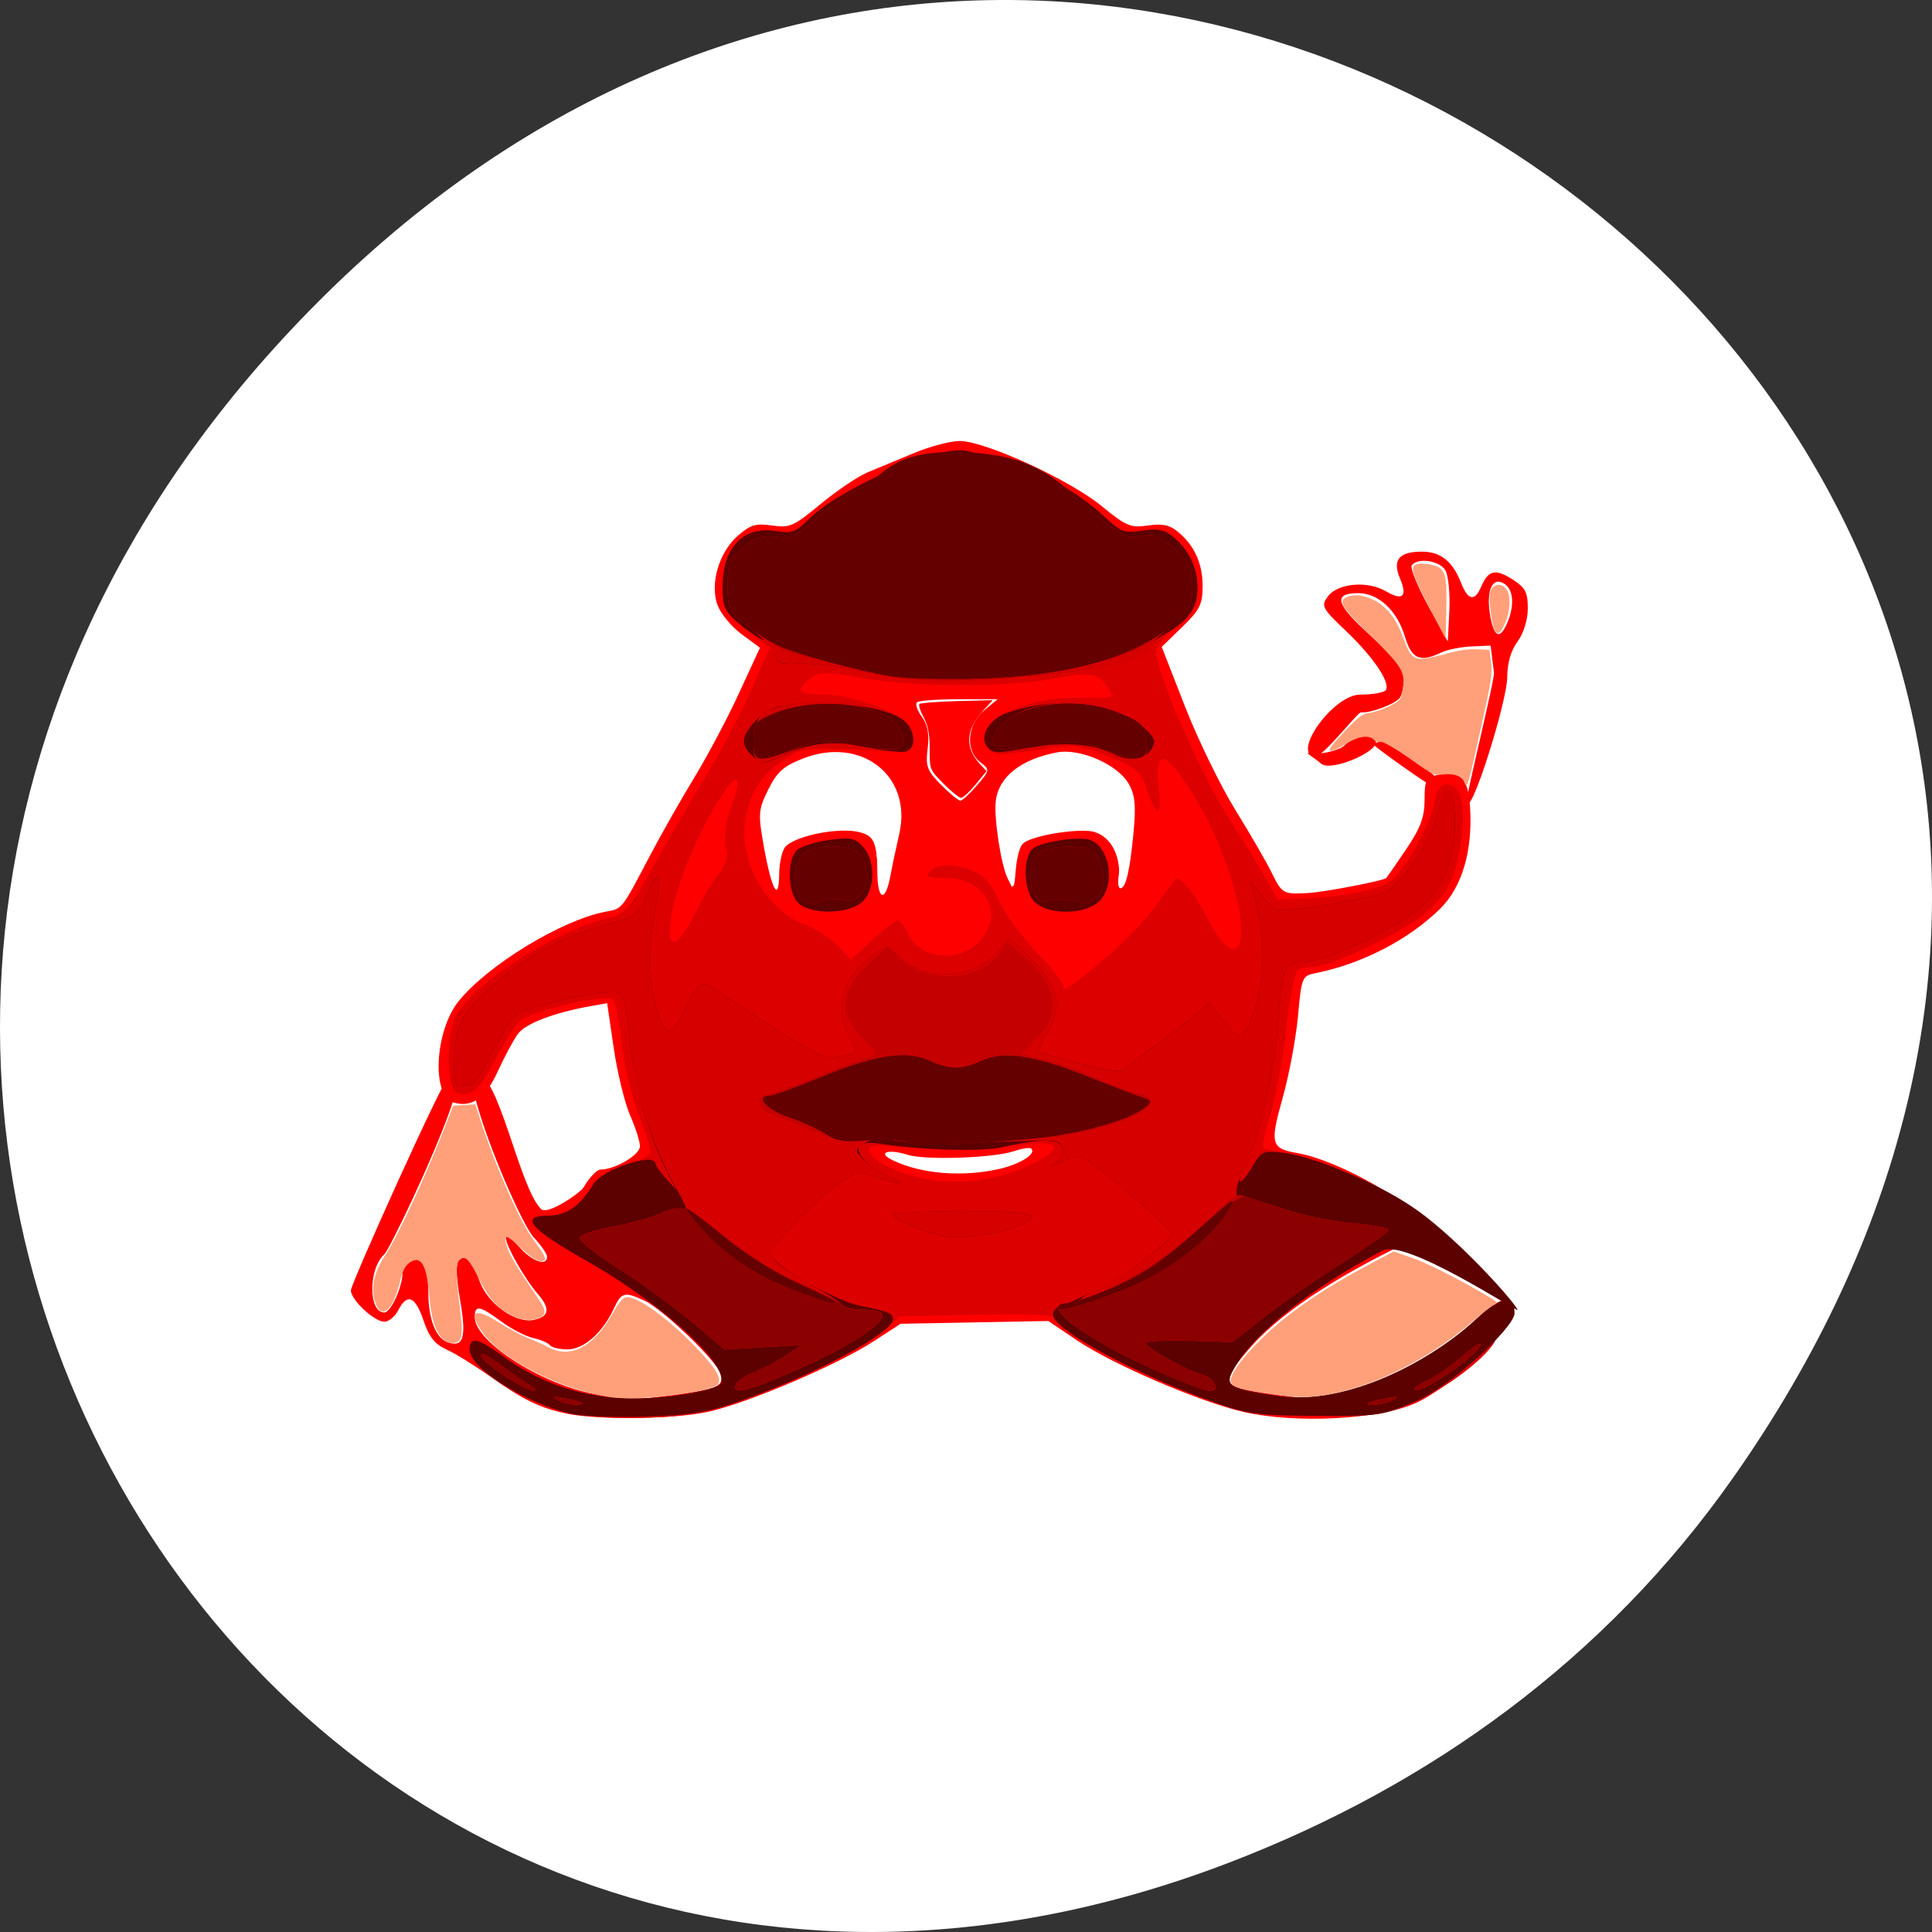 <svg xmlns="http://www.w3.org/2000/svg" viewBox="0 0 256 256"><rect x="0" y="0" width="256" height="256" fill="#333333" stroke="none"/><g transform="translate(0 -796.362)"><path d="M 229.627,992.196 C 321.677,861.263 151.679,728.599 43.24,835.281 -58.93,935.795 35.791,1091.959 162.928,1043.144 c 26.526,-10.185 49.802,-26.914 66.698,-50.948 z" style="fill:#fff;color:#000"/><g transform="matrix(0.684 0 0 0.611 39.366 360.763)"><path d="m 52.138,1019.472 c -5.104,-1.202 -8.384,-2.994 -14.802,-8.085 -2.979,-2.363 -6.766,-4.978 -8.416,-5.81 -2.232,-1.126 -3.365,-2.729 -4.426,-6.263 -1.586,-5.28 -3.177,-6.013 -4.892,-2.25 -0.626,1.375 -1.845,2.5 -2.708,2.5 -1.942,0 -6.474,-4.755 -6.474,-6.793 0,-1.454 18.075,-46.38 18.975,-46.38 0.366,0 2.273,0.669 0.45,6.597 -3.413,11.102 -12.033,31.04 -12.938,31.946 -3.113,3.113 -3.124,12.629 -0.015,12.629 1.251,0 3.506,-5.474 3.522,-8.55 0.003,-0.578 0.535,-1.579 1.182,-2.226 2.147,-2.147 3.824,0.637 3.824,6.352 0,5.864 1.441,9.996 3.803,10.902 3.02,1.159 3.611,-1.126 2.364,-9.144 -0.81,-5.213 -0.869,-8.031 -0.182,-8.718 1.351,-1.351 2.481,-0.03 3.976,4.646 1.559,4.877 7.033,9.209 10.529,8.331 2.987,-0.75 3.181,-2.463 0.648,-5.707 -2.421,-3.099 -6.141,-10.444 -6.126,-12.095 0.006,-0.709 1.164,0.173 2.572,1.96 2.509,3.184 5.416,4.335 5.416,2.144 0,-0.608 -1.144,-2.465 -2.541,-4.126 -2.956,-3.513 -14.668,-35.171 -11.276,-35.563 4.397,-0.508 8.365,24.552 12.648,29.348 1.309,1.465 7.717,-3.667 8.177,-4.569 1.118,-2.191 2.629,-3.984 3.359,-3.984 2.796,0 7.633,-3.191 7.633,-5.036 0,-1.039 -0.856,-4.062 -1.902,-6.716 -1.046,-2.655 -2.476,-9.214 -3.178,-14.577 l -1.276,-9.751 -3.072,0.611 c -7.204,1.432 -12.732,3.785 -14.216,6.049 -0.863,1.316 -2.614,4.965 -3.891,8.109 -2.387,5.873 -4.976,7.919 -8.575,6.777 -4.284,-1.36 -3.671,-15.47 0.953,-21.932 5.638,-7.879 20.016,-17.68 28.562,-19.468 3.233,-0.676 2.963,-0.293 8.494,-12.065 2.196,-4.675 6.077,-12.325 8.623,-17 2.546,-4.675 6.452,-12.926 8.678,-18.336 l 4.048,-9.836 -3.55,-2.926 c -1.953,-1.61 -4.052,-4.447 -4.666,-6.306 -1.535,-4.651 0.303,-11.585 4.012,-15.139 2.411,-2.31 3.432,-2.642 6.562,-2.134 3.429,0.557 4.134,0.206 9.415,-4.683 3.139,-2.906 7.231,-5.99 9.093,-6.853 1.862,-0.863 5.904,-2.743 8.982,-4.178 3.078,-1.435 7.06,-2.61 8.848,-2.61 4.869,0 21.197,8.363 27.403,14.035 4.887,4.467 5.666,4.837 9.023,4.293 2.785,-0.452 4.178,-0.141 5.754,1.286 3.254,2.945 4.875,6.888 4.875,11.86 0,3.937 -0.55,5.169 -3.962,8.87 l -3.962,4.298 4.5,12.911 c 2.475,7.101 6.864,17.194 9.754,22.43 2.89,5.235 6.091,11.431 7.114,13.769 1.942,4.437 2.18,4.582 7.056,4.27 3.083,-0.197 14.444,-2.63 15.033,-3.219 0.181,-0.181 1.935,-2.996 3.898,-6.256 2.77,-4.6 3.569,-6.999 3.569,-10.716 0,-4.35 0.244,-4.851 2.655,-5.456 4.337,-1.089 5.807,0.636 6.165,7.232 0.504,9.276 -1.564,17.103 -5.748,21.76 -6.041,6.723 -15.259,12.065 -24.232,14.043 -2.561,0.564 -2.686,0.912 -3.37,9.34 -0.391,4.814 -1.73,12.804 -2.977,17.754 -2.49,9.888 -2.243,10.943 2.793,11.904 4.865,0.929 12.549,4.836 19.008,9.664 6.549,4.896 7.067,7.203 2.207,9.826 -14.666,7.918 -25.155,15.87 -30.75,23.316 -5.768,7.676 -5.605,7.91 6.825,9.808 5.637,0.861 8.511,0.781 14.139,-0.393 9.26,-1.931 17.058,-9.841 23.204,-16.117 2.239,-2.287 3.897,-3.659 5.055,-4.132 1.506,-0.616 2.168,0.288 2.168,2.674 0,3.009 -11.581,16.004 -19.02,19.663 -7.138,3.511 -23.174,4.411 -33.133,1.86 -8.52,-2.182 -25.349,-10.274 -32.331,-15.545 l -5.553,-4.192 -14.302,0.302 -14.302,0.302 -5.364,3.895 c -6.832,4.961 -23.858,13.106 -31.596,15.116 -6.462,1.678 -21.581,1.926 -27.822,0.456 z m 20.594,-4.008 c 8.91,-1.325 10.123,-1.956 9.221,-4.8 -0.921,-2.901 -11.172,-13.863 -14.643,-15.658 -3.904,-2.019 -4.474,-1.857 -5.944,1.69 -2.189,5.284 -5.815,8.867 -8.975,8.867 -1.569,0 -3.099,-0.4 -3.402,-0.889 -0.302,-0.489 -1.751,-1.191 -3.219,-1.559 -1.468,-0.369 -4.275,-1.993 -6.237,-3.611 -4.205,-3.466 -5.112,-3.634 -5.112,-0.944 0,5.547 13.777,15.15 24.233,16.892 2.897,0.482 5.586,0.93 5.976,0.994 0.39,0.064 4.036,-0.378 8.102,-0.983 z m 63.216,-49.012 c 4.16,-1.048 7.369,-3.326 6.254,-4.441 -0.277,-0.277 -1.766,-0.024 -3.308,0.562 -3.913,1.488 -17.13,2.005 -20.572,0.805 -3.936,-1.372 -6.052,-0.503 -2.898,1.19 5.496,2.952 13.399,3.677 20.524,1.883 z m -20.994,-63.674 c 0.336,-2.043 1.096,-6.06 1.689,-8.927 2.619,-12.656 -7.373,-21.412 -18.712,-16.396 -3.752,1.66 -4.966,2.884 -6.662,6.718 -1.919,4.337 -1.983,5.259 -0.858,12.289 1.519,9.494 2.937,12.37 2.98,6.041 0.017,-2.507 0.593,-5.257 1.28,-6.11 1.717,-2.13 10.061,-4.221 13.449,-3.371 3.732,0.937 4.267,2.042 4.285,8.848 0.017,6.406 1.555,6.953 2.548,0.906 z m 25.523,-6.783 c 1.729,-2.083 11.678,-3.875 14.465,-2.605 2.932,1.336 4.798,5.496 4.226,9.422 -0.22,1.512 -0.081,2.75 0.31,2.75 1.066,0 1.842,-3.659 2.556,-12.053 0.503,-5.919 0.296,-8.223 -0.958,-10.648 -2.159,-4.175 -9.441,-7.72 -13.891,-6.761 -7.029,1.514 -11.275,5.293 -11.832,10.532 -0.399,3.752 1.049,14.142 2.359,16.931 1.118,2.38 1.191,2.285 1.51,-1.98 0.185,-2.464 0.749,-4.978 1.254,-5.587 z m -8.747,-12.772 c 2.501,-3.279 2.512,-3.369 0.619,-4.99 -2.931,-2.51 -2.569,-8.173 0.718,-11.218 l 2.646,-2.452 -7.479,0 c -4.114,0 -7.781,0.302 -8.15,0.67 -0.369,0.369 0.058,1.781 0.948,3.139 1.124,1.715 1.466,3.812 1.122,6.867 -0.434,3.852 -0.115,4.828 2.57,7.861 1.686,1.904 3.379,3.462 3.763,3.462 0.384,0 1.843,-1.503 3.244,-3.339 z m 66.643,-4.689 c -1.325,-1.325 -3.767,-2.775 -1.975,-2.206 1.135,0.36 5.381,-0.505 6.51,-1.752 1.902,-2.102 4.989,-2.671 5.96,-1.1 1.333,2.156 -8.578,6.974 -10.495,5.057 z m 10.407,-3.888 c -0.34,-0.55 0.974,-1 1.524,-1 0.55,0 9.559,6.837 9.899,7.387 0.34,0.55 0.168,2.277 -0.382,2.277 -0.55,0 -10.701,-8.115 -11.041,-8.665 z m -11.647,2.373 c -4.49,-0.675 3.564,-13.457 8.851,-13.457 2.375,0 4.588,-0.437 4.918,-0.971 0.971,-1.572 -2.377,-7.141 -7.706,-12.82 -4.671,-4.977 -4.879,-5.422 -3.507,-7.5 1.893,-2.867 7.671,-3.45 11.21,-1.131 3.294,2.158 4.249,1.188 2.747,-2.79 -1.503,-3.983 -0.181,-5.788 4.241,-5.788 3.64,0 5.968,2.083 7.618,6.815 1.324,3.798 2.631,4.061 3.878,0.782 1.365,-3.59 2.732,-3.95 6.044,-1.592 2.51,1.787 2.992,2.806 2.987,6.313 -0.004,2.49 -0.81,5.396 -1.993,7.182 -1.279,1.931 -1.989,4.693 -1.993,7.75 -0.007,5.161 -7.064,30.476 -7.91,27.288 -0.246,-0.926 5.523,-26.774 5.345,-28.348 l -0.657,-5.81 -3.715,0.18 c -2.043,0.099 -4.665,0.689 -5.827,1.31 -4.137,2.214 -5.748,1.431 -7.047,-3.427 -1.522,-5.69 -5.116,-9.443 -9.044,-9.443 -5.011,0 -4.381,2.404 2.421,9.24 4.964,4.988 6.423,7.119 6.411,9.359 -0.008,1.596 -0.355,3.435 -0.77,4.089 -0.853,1.342 -5.73,3.39 -7.529,3.163 -0.652,-0.082 -7.426,9.839 -8.973,9.607 z m 25.298,-40.438 c -1.128,-2.107 -5.417,-2.787 -6.502,-1.031 -0.336,0.543 1.1,4.481 3.191,8.75 l 3.801,7.762 0.295,-6.731 c 0.162,-3.702 -0.191,-7.64 -0.785,-8.75 z m 12.015,11.416 c 1.372,-3.607 1.212,-6.993 -0.392,-8.325 -2.329,-1.933 -3.721,0.967 -2.998,6.243 0.711,5.187 1.925,5.933 3.39,2.081 z" style="fill:#f00"/><path d="m 53.166,1019.478 c -8.672,-2.044 -19.746,-9.816 -19.746,-13.858 0,-2.891 1.528,-2.571 6.332,1.323 9.767,7.919 20.551,10.661 33.811,8.598 4.987,-0.776 8.226,-1.774 8.557,-2.638 1.559,-4.064 -11.481,-17.325 -26.199,-26.642 -10.852,-6.87 -12.965,-9.698 -7.249,-9.698 3.482,0 5.657,-1.721 9.002,-7.122 1.04,-1.679 3.263,-3.106 6.185,-3.968 2.711,-0.8 4.561,-1.938 4.561,-2.803 0,-0.801 -1.091,-4.64 -2.425,-8.532 -1.334,-3.891 -2.741,-10.78 -3.128,-15.309 -0.387,-4.528 -1.213,-8.657 -1.837,-9.175 -1.378,-1.143 -15.337,2.44 -17.729,4.552 -0.89,0.786 -3.044,4.52 -4.785,8.299 -3.178,6.895 -4.809,8.488 -7.596,7.419 -1.791,-0.687 -2.118,-11.606 -0.476,-15.924 2.613,-6.874 18.501,-18.71 29.246,-21.788 4.086,-1.171 4.417,-1.585 9.73,-12.193 3.025,-6.04 7.615,-14.858 10.199,-19.596 2.584,-4.738 6.332,-12.745 8.328,-17.793 l 3.629,-9.178 -4.578,-4.03 c -4.282,-3.769 -4.578,-4.351 -4.578,-8.995 0,-8.799 3.995,-13.52 10.422,-12.314 2.942,0.552 3.766,0.22 6.179,-2.488 5.566,-6.247 22.799,-15.064 29.443,-15.064 2.917,0 15.878,5.278 20.947,8.53 1.93,1.239 5.081,3.897 7.002,5.908 3.174,3.324 3.839,3.597 7.312,3.011 2.945,-0.498 4.288,-0.223 5.861,1.201 3.149,2.85 4.835,6.844 4.835,11.455 0,3.622 -0.553,4.714 -4,7.896 -2.2,2.031 -4,4.612 -4,5.735 0,4.407 8.364,25.96 13.814,35.597 3.162,5.592 6.649,11.968 7.748,14.168 l 1.998,4 5.97,-0.267 c 3.284,-0.147 8.315,-0.942 11.18,-1.766 4.875,-1.403 5.441,-1.911 8.787,-7.896 1.967,-3.518 3.91,-8.348 4.317,-10.734 0.574,-3.364 1.174,-4.337 2.672,-4.337 2.693,0 3.669,5.383 2.426,13.376 -1.175,7.556 -2.591,10.518 -7.095,14.845 -3.932,3.777 -17.949,11.273 -21.122,11.295 -1.208,0.008 -2.67,0.346 -3.248,0.75 -0.579,0.404 -1.585,6.135 -2.236,12.735 -0.651,6.6 -2.057,15.032 -3.124,18.737 -1.067,3.705 -1.636,6.909 -1.264,7.119 0.372,0.21 2.476,0.702 4.676,1.094 2.2,0.392 6.784,2.035 10.186,3.652 6.333,3.009 16.314,10.244 16.314,11.826 0,0.485 -3.653,3.023 -8.118,5.641 -13.779,8.078 -24.43,17.461 -28.591,25.19 -2.235,4.15 -1.556,4.678 8.102,6.307 13.579,2.29 26.954,-1.912 35.825,-11.256 4.639,-4.886 6.782,-5.475 6.782,-1.863 0,3.045 -8.893,11.105 -15.933,14.441 -6.301,2.986 -7.075,3.109 -19.067,3.035 -11.09,-0.069 -13.265,-0.379 -19.281,-2.753 -14.079,-5.556 -31.719,-15.932 -31.719,-18.659 0,-0.544 -6.113,-0.764 -14.824,-0.534 l -14.824,0.392 -3.322,3.103 c -6.79,6.343 -26.805,16.089 -37.019,18.026 -6.292,1.193 -18.025,1.151 -23.264,-0.084 z m 87.871,-53.428 c 7.316,-3.579 7.382,-6.04 0.133,-4.957 -5.151,0.769 -21.431,0.949 -27.152,0.3 -4.126,-0.468 -4.281,1.585 -0.305,4.043 7.691,4.753 18.375,4.993 27.324,0.615 z m 14.895,-44.72 c 3.68,-3.429 8.306,-8.716 10.278,-11.75 1.972,-3.034 3.716,-5.693 3.874,-5.909 0.803,-1.094 3.796,2.951 6.347,8.576 5.205,11.48 8.561,6.9 5.02,-6.852 -2.405,-9.341 -5.654,-17.004 -10.237,-24.15 -3.742,-5.834 -5.083,-4.783 -4.233,3.319 0.635,6.053 -0.734,5.483 -2.549,-1.06 -0.838,-3.021 -1.884,-3.989 -6.914,-6.393 -4.769,-2.279 -6.726,-2.707 -10.013,-2.19 -2.247,0.354 -5.954,0.937 -8.237,1.295 -3.306,0.519 -4.413,0.295 -5.433,-1.1 -3.661,-5.007 6.444,-11.18 17.778,-10.86 6.247,0.176 6.737,0.044 5.866,-1.582 -2.05,-3.831 -3.362,-4.153 -10.641,-2.611 -9.105,1.929 -26.668,1.893 -37.177,-0.076 -7.876,-1.476 -8.537,-1.466 -10.328,0.155 -2.948,2.668 -2.326,3.421 2.836,3.432 4.994,0.01 13.708,3.412 16.077,6.276 0.73,0.882 1.18,2.641 1,3.909 -0.292,2.058 -0.808,2.28 -4.827,2.074 -16.973,-0.871 -16.446,-0.924 -20.326,2.033 -4.534,3.455 -6.605,7.32 -7.366,13.745 -1.028,8.683 4.651,19.138 11.937,21.973 1.79,0.696 4.465,2.664 5.945,4.373 l 2.69,3.107 4.097,-4.25 c 2.253,-2.337 4.476,-4.25 4.939,-4.25 0.463,0 1.385,1.311 2.049,2.914 2.329,5.624 10.098,6.364 14.051,1.339 4.688,-5.96 0.782,-13.525 -6.985,-13.525 -3.306,0 -3.842,-0.25 -2.918,-1.364 1.471,-1.772 5.264,-1.737 8.779,0.081 1.829,0.946 3.414,3.07 4.591,6.153 0.989,2.59 4.21,7.551 7.157,11.025 2.947,3.474 5.359,6.781 5.359,7.347 0,1.673 0.505,1.324 7.512,-5.204 z M 97.075,908.735 c -2.062,-2.278 -2.19,-9.493 -0.205,-11.479 0.798,-0.798 3.595,-1.772 6.215,-2.165 4.185,-0.628 4.982,-0.446 6.55,1.49 2.46,3.038 2.346,9.422 -0.215,11.983 -2.662,2.662 -9.999,2.763 -12.345,0.171 z m 45.79,-0.232 c -2.058,-2.274 -2.337,-9.16 -0.462,-11.418 1.247,-1.503 8.931,-2.875 11.208,-2.001 3.877,1.488 4.989,9.837 1.77,13.292 -2.78,2.984 -9.865,3.057 -12.516,0.128 z m -65.446,1.843 c 1.22,-2.835 3.131,-6.391 4.248,-7.901 1.52,-2.055 1.866,-3.567 1.377,-6.011 -0.4,-2.001 -0.037,-5.119 0.937,-8.054 2.631,-7.921 1.221,-8.518 -2.723,-1.153 -5.534,10.333 -9.475,22.915 -8.994,28.71 0.244,2.937 2.572,0.413 5.154,-5.591 z" style="fill:#d00"/><path d="m 53.166,1019.544 c -8.874,-2.248 -19.746,-9.914 -19.746,-13.924 0,-2.891 1.528,-2.571 6.332,1.323 9.767,7.919 20.551,10.661 33.811,8.598 4.987,-0.776 8.226,-1.774 8.557,-2.638 1.559,-4.064 -11.481,-17.325 -26.199,-26.642 -10.852,-6.87 -12.965,-9.698 -7.249,-9.698 3.491,0 6.312,-2.2 8.659,-6.752 1.686,-3.269 12.034,-7.113 12.111,-4.498 0.012,0.412 0.939,1.875 2.06,3.25 l 2.038,2.5 -1.446,-3 c -3.58,-7.424 -6.982,-20.484 -7.624,-29.264 -0.372,-5.095 -1.179,-9.766 -1.793,-10.379 -1.487,-1.487 -18.511,2.661 -20.658,5.033 -0.847,0.935 -2.907,4.718 -4.579,8.405 -2.271,5.008 -3.543,6.704 -5.03,6.704 -1.708,0 -1.989,-0.673 -1.984,-4.75 0.01,-8.243 1.553,-11.626 8.049,-17.64 7.33,-6.786 12.387,-9.801 21.141,-12.604 6.164,-1.974 6.789,-2.436 7.871,-5.825 1.91,-5.98 3.276,-6.37 2.385,-0.681 -1.774,11.333 -1.955,14.254 -1.214,19.5 0.861,6.095 2.263,10 3.589,10 0.478,0 1.698,-1.913 2.711,-4.25 2.912,-6.721 3.307,-7.012 6.322,-4.666 1.452,1.13 6.687,4.982 11.634,8.561 7.599,5.498 9.449,6.416 11.927,5.921 3.932,-0.786 3.978,-0.892 2.041,-4.638 -2.567,-4.964 -1.504,-11.257 2.621,-15.513 3.831,-3.952 4.931,-4.161 7.425,-1.406 4.72,5.215 14.277,4.637 18.796,-1.138 l 2.336,-2.985 4.118,4.467 c 5.329,5.782 6.239,10.121 3.304,15.752 -1.185,2.274 -2.022,4.247 -1.859,4.385 0.163,0.138 3.822,1.285 8.132,2.551 5.097,1.497 8.068,1.943 8.5,1.278 0.366,-0.563 3.365,-3.164 6.665,-5.781 3.3,-2.617 6.845,-5.721 7.878,-6.898 1.811,-2.064 1.918,-2.074 3,-0.272 0.617,1.028 1.909,2.828 2.871,4 1.686,2.054 1.801,2.065 3.175,0.293 0.784,-1.011 1.981,-4.949 2.661,-8.75 1.156,-6.468 0.408,-15.861 -1.823,-22.911 -0.261,-0.825 0.476,-0.022 1.637,1.784 1.162,1.806 2.702,3.51 3.424,3.787 1.718,0.659 17.601,-2.123 21.024,-3.683 3.235,-1.474 9.468,-12.193 10.456,-17.984 0.961,-5.63 2.633,-5.402 3.004,0.411 0.536,8.396 -1.527,15.426 -5.928,20.2 -4.204,4.561 -18.952,12.485 -23.236,12.485 -1.319,0 -2.843,0.562 -3.386,1.25 -0.544,0.688 -1.292,6.153 -1.663,12.145 -0.636,10.261 -4.159,27.056 -6.652,31.715 -0.607,1.134 -0.914,2.25 -0.683,2.482 0.231,0.231 1.28,-1.198 2.331,-3.176 1.842,-3.468 2.066,-3.576 6.255,-3.012 2.389,0.321 7.198,1.946 10.686,3.611 2.739,1.307 10.352,4.679 16.575,10.096 8.478,7.379 17.883,19.423 17.883,20.341 0,0.485 -21.642,-15.5 -26.107,-12.883 -13.779,8.078 -24.43,17.461 -28.591,25.19 -2.235,4.15 -1.556,4.678 8.102,6.307 13.579,2.29 30.095,-7.66 38.966,-17.004 4.639,-4.886 7.068,-4.516 7.068,-0.905 0,3.045 -12.32,15.896 -19.359,19.231 -6.301,2.986 -7.075,3.109 -19.067,3.035 -11.09,-0.069 -13.265,-0.379 -19.281,-2.753 -15.415,-6.083 -31.719,-15.968 -31.719,-19.232 0,-0.825 0.787,-1.743 1.75,-2.041 0.963,-0.297 2.425,-0.954 3.25,-1.458 0.825,-0.505 3.232,-1.854 5.349,-2.999 4.049,-2.189 12.651,-9.647 12.651,-10.967 0,-0.943 -12.57,-13.298 -15.873,-15.602 -2.213,-1.544 -2.584,-1.54 -5.5,0.059 -2.11,1.157 -2.529,1.228 -1.289,0.218 1.011,-0.823 1.679,-2.317 1.485,-3.321 -0.397,-2.054 -4.102,-2.116 -11.499,-0.193 -3.994,1.038 -15.566,0.7 -23.456,-0.686 -2.316,-0.407 -3.891,-0.218 -4.348,0.521 -0.932,1.507 2.174,4.95 5.98,6.63 4.036,1.782 1.334,1.778 -2.931,-0.004 -3.103,-1.296 -3.586,-1.238 -6.163,0.75 -3.445,2.657 -6.579,5.866 -11.161,11.427 -3.441,4.176 -3.478,4.315 -1.683,6.298 2.576,2.847 12.35,8.638 15.938,9.444 5.759,1.293 6.5,1.632 6.5,2.97 0,3.047 -16.319,12.687 -30.783,18.185 -5.266,2.001 -8.986,2.63 -17.217,2.908 -5.775,0.195 -12.189,-0.073 -14.254,-0.596 z m 71.754,-38.593 c -3.637,-0.875 -9.5,-3.676 -9.5,-4.539 0,-0.466 6.075,-0.848 13.5,-0.848 14.161,0 16.514,0.843 9.98,3.573 -3.928,1.641 -10.925,2.549 -13.98,1.814 z m -27.845,-72.216 c -2.062,-2.278 -2.19,-9.493 -0.205,-11.479 0.798,-0.798 3.595,-1.772 6.215,-2.165 4.185,-0.628 4.982,-0.446 6.55,1.49 2.46,3.038 2.346,9.422 -0.215,11.983 -2.662,2.662 -9.999,2.763 -12.345,0.171 z m 45.79,-0.232 c -2.058,-2.274 -2.337,-9.16 -0.462,-11.418 1.247,-1.503 8.931,-2.875 11.208,-2.001 3.877,1.488 4.989,9.837 1.77,13.292 -2.78,2.984 -9.865,3.057 -12.516,0.128 z M 88.075,876.735 c -2.217,-2.45 -2.041,-4.112 0.808,-7.596 1.982,-2.424 3.422,-3.047 8.418,-3.636 7.11,-0.838 17.261,0.974 20.163,3.601 2.272,2.056 2.591,6.002 0.548,6.786 -0.774,0.297 -4.135,-0.096 -7.469,-0.874 -6.648,-1.551 -10.685,-1.133 -16.334,1.693 -4.509,2.255 -4.12,2.253 -6.135,0.027 z m 69.871,-0.377 c -3.771,-2.187 -9.8,-2.633 -16.485,-1.219 -5.834,1.233 -6.669,1.212 -7.724,-0.196 -1.637,-2.184 0.192,-5.938 3.563,-7.311 9.382,-3.821 21.023,-2.627 26.353,2.703 2.549,2.549 2.811,3.278 1.835,5.101 -1.251,2.337 -4.432,2.726 -7.543,0.922 z m -41.526,-16.46 c -1.375,-0.216 -5.425,-1.039 -9,-1.828 -3.575,-0.789 -8.3,-1.338 -10.5,-1.221 -3.494,0.187 -4.041,-0.078 -4.328,-2.097 -0.18,-1.271 -1.08,-2.574 -2,-2.895 -0.92,-0.321 -3.135,-1.957 -4.922,-3.635 -2.801,-2.63 -3.25,-3.722 -3.25,-7.905 0,-8.689 4.026,-13.403 10.422,-12.203 2.942,0.552 3.766,0.22 6.179,-2.488 5.566,-6.247 22.799,-15.064 29.443,-15.064 2.917,0 15.878,5.278 20.947,8.53 1.93,1.239 5.081,3.897 7.002,5.908 3.174,3.324 3.839,3.597 7.312,3.011 2.945,-0.498 4.288,-0.223 5.861,1.201 3.075,2.783 4.835,6.815 4.835,11.079 0,4.558 -1.764,7.345 -6.499,10.272 -1.925,1.19 -3.501,2.784 -3.501,3.542 0,3.659 -34.839,7.863 -48,5.793 z" style="fill:#5c0000"/><path d="m 50.42,1016.518 c -1.095,-0.741 -0.691,-0.834 1.5,-0.344 3.677,0.822 4.475,1.395 1.917,1.374 -1.054,-0.01 -2.592,-0.472 -3.417,-1.03 z m 157.083,0.686 c 0.229,-0.198 1.767,-0.661 3.417,-1.03 2.191,-0.49 2.595,-0.397 1.5,0.344 -1.35,0.914 -5.92,1.552 -4.917,0.686 z M 40.67,1011.63 c -4,-2.897 -6.008,-5.066 -4.691,-5.066 0.372,0 2.129,1.238 3.905,2.75 1.775,1.512 4.085,3.286 5.132,3.941 1.047,0.655 1.409,1.218 0.804,1.25 -0.605,0.032 -2.923,-1.261 -5.15,-2.875 z m 44.353,1.526 c 0.297,-0.775 1.828,-1.942 3.401,-2.593 1.573,-0.652 4.312,-2.256 6.087,-3.566 l 3.227,-2.381 -7.448,0.484 -7.448,0.484 -6.461,-6.056 c -3.554,-3.331 -9.971,-8.557 -14.26,-11.613 -4.289,-3.057 -7.638,-6.04 -7.442,-6.629 0.196,-0.589 3.09,-1.628 6.43,-2.31 3.34,-0.681 7.49,-1.971 9.221,-2.867 1.731,-0.895 3.585,-1.358 4.119,-1.028 1.474,0.911 1.193,-0.145 -1.413,-5.301 -4.351,-8.611 -7.859,-21.296 -8.567,-30.98 -0.372,-5.095 -1.179,-9.766 -1.793,-10.379 -1.487,-1.487 -18.511,2.661 -20.658,5.033 -0.847,0.935 -2.907,4.718 -4.579,8.405 -2.271,5.008 -3.543,6.704 -5.03,6.704 -1.708,0 -1.989,-0.673 -1.984,-4.75 0.01,-8.243 1.553,-11.626 8.049,-17.64 7.33,-6.786 12.387,-9.801 21.141,-12.604 6.164,-1.974 6.789,-2.436 7.871,-5.825 1.91,-5.98 3.276,-6.37 2.385,-0.681 -1.774,11.333 -1.955,14.254 -1.214,19.5 0.861,6.095 2.263,10 3.589,10 0.478,0 1.698,-1.913 2.711,-4.25 2.912,-6.721 3.307,-7.012 6.322,-4.666 1.452,1.13 6.687,4.982 11.634,8.561 7.599,5.498 9.449,6.416 11.927,5.921 3.932,-0.786 3.978,-0.892 2.041,-4.638 -2.567,-4.964 -1.504,-11.257 2.621,-15.513 3.831,-3.952 4.931,-4.161 7.425,-1.406 4.72,5.215 14.277,4.637 18.796,-1.138 l 2.336,-2.985 4.118,4.467 c 5.329,5.782 6.239,10.121 3.304,15.752 -1.185,2.274 -2.022,4.247 -1.859,4.385 0.163,0.138 3.822,1.285 8.132,2.551 5.097,1.497 8.068,1.943 8.5,1.278 0.366,-0.563 3.365,-3.164 6.665,-5.781 3.3,-2.617 6.845,-5.721 7.878,-6.898 1.811,-2.064 1.918,-2.074 3,-0.272 0.617,1.028 1.909,2.828 2.871,4 1.686,2.054 1.801,2.065 3.175,0.293 0.784,-1.011 1.981,-4.949 2.661,-8.75 1.156,-6.468 0.408,-15.861 -1.823,-22.911 -0.261,-0.825 0.476,-0.022 1.637,1.784 1.162,1.806 2.702,3.51 3.424,3.787 1.718,0.659 17.601,-2.123 21.024,-3.683 3.275,-1.492 9.472,-12.219 10.484,-18.146 0.971,-5.691 2.596,-5.378 2.976,0.573 0.536,8.396 -1.527,15.426 -5.928,20.2 -4.204,4.561 -18.952,12.485 -23.236,12.485 -1.319,0 -2.843,0.562 -3.386,1.25 -0.544,0.688 -1.292,6.153 -1.663,12.145 -0.621,10.029 -4.145,27.031 -6.524,31.475 -1.753,3.276 -2.07,7.068 -0.541,6.481 0.756,-0.29 4.264,0.629 7.796,2.042 3.533,1.413 9.63,2.868 13.549,3.232 3.919,0.364 7.126,1.026 7.126,1.47 0,0.444 -3.938,3.591 -8.75,6.993 -4.812,3.402 -11.624,8.691 -15.136,11.753 l -6.386,5.568 -8.364,-0.289 c -4.6,-0.159 -8.364,0.09 -8.364,0.553 0,0.96 7.661,5.768 10.758,6.751 2.513,0.798 3.817,3.577 1.677,3.577 -0.826,0 -5.608,-2.044 -10.628,-4.542 -14.087,-7.011 -22.775,-14.458 -16.867,-14.458 1.068,0 2.223,-0.456 2.568,-1.014 0.345,-0.558 2.441,-1.94 4.658,-3.071 4.104,-2.094 12.833,-9.537 12.833,-10.943 0,-0.943 -12.57,-13.298 -15.873,-15.602 -2.213,-1.544 -2.584,-1.54 -5.5,0.059 -2.11,1.157 -2.529,1.228 -1.289,0.218 1.011,-0.823 1.677,-2.317 1.481,-3.321 -0.308,-1.58 -1.229,-1.787 -6.838,-1.54 -14.038,0.619 -22.637,0.564 -25.981,-0.165 -2.506,-0.546 -4.064,-0.342 -5.487,0.718 -1.982,1.478 -1.982,1.486 0,3.708 1.093,1.225 3.337,2.823 4.987,3.551 4.036,1.782 1.334,1.778 -2.931,-0.004 -3.103,-1.296 -3.586,-1.238 -6.163,0.75 -3.441,2.654 -6.579,5.866 -11.146,11.408 -4.133,5.015 -3.886,5.591 4.74,11.078 3.025,1.924 5.807,3.965 6.183,4.534 0.375,0.57 2.288,1.036 4.25,1.036 2.152,0 3.567,0.487 3.567,1.227 0,2.118 -6.83,6.976 -16.537,11.762 -9.726,4.796 -12.788,5.623 -11.859,3.202 z m 131.397,0.934 c 0,-0.261 1.238,-1.116 2.75,-1.9 1.512,-0.784 4.504,-3.132 6.647,-5.217 2.143,-2.085 3.682,-3.142 3.42,-2.35 -0.925,2.792 -12.817,11.575 -12.817,9.466 z m -91.5,-33.139 c -3.637,-0.875 -9.5,-3.676 -9.5,-4.539 0,-0.466 6.075,-0.848 13.5,-0.848 14.161,0 16.514,0.843 9.98,3.573 -3.928,1.641 -10.925,2.549 -13.98,1.814 z M 98.145,908.429 c -2.234,-1.25 -2.335,-8.111 -0.153,-10.294 2.358,-2.358 10.069,-2.112 11.393,0.363 2.65,4.951 0.243,10.901 -3.879,9.593 -1.106,-0.351 -2.826,-0.201 -3.824,0.333 -1.167,0.624 -2.429,0.626 -3.538,0.006 z m 53.253,0.1 c -0.812,-0.513 -2.932,-0.667 -4.711,-0.341 -2.793,0.511 -3.363,0.251 -4.184,-1.909 -0.996,-2.62 -0.475,-6.344 1.185,-8.466 0.538,-0.688 3.101,-1.25 5.695,-1.25 4.084,0 4.873,0.342 5.878,2.547 1.661,3.646 1.434,6.896 -0.612,8.747 -1.212,1.097 -2.24,1.309 -3.25,0.672 z M 89.087,877.897 c -1.187,-1.187 -0.706,-7.897 0.704,-9.825 1.774,-2.425 11.359,-3.633 18.043,-2.272 5.376,1.094 9.587,4.485 9.587,7.719 0,2.432 -1.792,2.58 -10.202,0.843 -5.535,-1.143 -6.093,-1.069 -11.332,1.5 -6.178,3.03 -5.891,2.944 -6.799,2.036 z m 66.333,-2.543 c -4.032,-1.869 -5.079,-1.966 -10.06,-0.938 -9.943,2.052 -12.483,1.151 -9.517,-3.375 3.393,-5.179 12.198,-7.1 21.168,-4.617 4.891,1.354 7.104,3.588 7.566,7.641 0.295,2.587 -0.002,3.026 -2.158,3.188 -1.375,0.104 -4.525,-0.75 -7,-1.898 z m -39,-15.456 c -1.375,-0.216 -5.425,-1.039 -9,-1.828 -3.575,-0.789 -8.271,-1.338 -10.435,-1.221 -3.309,0.18 -4.025,-0.136 -4.5,-1.986 -0.311,-1.21 -2.477,-3.833 -4.815,-5.828 -4.049,-3.456 -4.25,-3.889 -4.25,-9.149 0,-4.804 0.377,-5.873 2.903,-8.233 2.285,-2.135 3.642,-2.625 6.378,-2.306 3.035,0.354 4.049,-0.168 8.002,-4.121 2.489,-2.489 6.482,-5.557 8.872,-6.816 4.013,-2.115 5.41,-2.27 18.292,-2.029 16.272,0.304 19.638,1.373 27.51,8.737 4.394,4.11 5.412,4.62 8.137,4.075 2.634,-0.527 3.639,-0.099 6.51,2.773 2.91,2.91 3.396,4.077 3.396,8.155 0,4.362 -0.376,5.104 -4.5,8.89 -2.475,2.272 -4.5,4.658 -4.5,5.301 0,3.469 -35.324,7.578 -48,5.584 z" style="fill:#d60000"/><path d="m 50.42,1016.518 c -1.095,-0.741 -0.691,-0.834 1.5,-0.344 3.677,0.822 4.475,1.395 1.917,1.374 -1.054,-0.01 -2.592,-0.472 -3.417,-1.03 z m 157.083,0.686 c 0.229,-0.198 1.767,-0.661 3.417,-1.03 2.191,-0.49 2.595,-0.397 1.5,0.344 -1.35,0.914 -5.92,1.552 -4.917,0.686 z M 40.67,1011.63 c -4,-2.897 -6.008,-5.066 -4.691,-5.066 0.372,0 2.129,1.238 3.905,2.75 1.775,1.512 4.085,3.286 5.132,3.941 1.047,0.655 1.409,1.218 0.804,1.25 -0.605,0.032 -2.923,-1.261 -5.15,-2.875 z m 44.353,1.526 c 0.297,-0.775 1.828,-1.942 3.401,-2.593 1.573,-0.652 4.312,-2.256 6.087,-3.566 l 3.227,-2.381 -7.448,0.484 -7.448,0.484 -6.461,-6.056 c -3.554,-3.331 -9.971,-8.557 -14.26,-11.613 -4.289,-3.057 -7.638,-6.04 -7.442,-6.629 0.196,-0.589 3.09,-1.628 6.43,-2.31 3.34,-0.681 7.399,-1.925 9.02,-2.763 4.165,-2.154 5.314,-1.744 12.326,4.394 7.36,6.443 12.658,10.078 18.329,12.578 2.275,1.003 4.443,2.263 4.819,2.8 0.375,0.538 2.288,0.978 4.25,0.978 2.152,0 3.567,0.487 3.567,1.227 0,2.118 -6.83,6.976 -16.537,11.763 -9.726,4.796 -12.788,5.623 -11.859,3.202 z m 80.983,-3.184 c -13.765,-6.947 -22.452,-14.386 -16.836,-14.417 5.657,-0.032 22.182,-11.344 29.044,-19.884 2.267,-2.821 3.759,-3.857 4.972,-3.451 0.953,0.319 4.489,1.643 7.857,2.943 3.368,1.3 9.331,2.662 13.25,3.026 3.919,0.364 7.126,1.026 7.126,1.47 0,0.444 -3.938,3.591 -8.75,6.993 -4.812,3.402 -11.624,8.691 -15.136,11.753 l -6.386,5.568 -8.364,-0.289 c -4.6,-0.159 -8.364,0.09 -8.364,0.553 0,0.96 7.661,5.768 10.758,6.751 2.666,0.846 3.803,3.594 1.46,3.53 -0.945,-0.026 -5.73,-2.071 -10.632,-4.545 z m 50.414,4.118 c 0,-0.261 1.238,-1.116 2.75,-1.9 1.512,-0.784 4.504,-3.132 6.647,-5.217 2.143,-2.085 3.682,-3.142 3.42,-2.35 -0.925,2.792 -12.817,11.575 -12.817,9.466 z M 117.538,960.52 c -1.31,-0.544 -4.533,-0.704 -7.161,-0.356 -3.867,0.513 -5.797,0.162 -10.117,-1.842 -2.936,-1.362 -6.576,-2.98 -8.089,-3.596 -3.326,-1.354 -3.59,-3.801 -0.5,-4.636 1.238,-0.335 5.625,-2.134 9.75,-4 4.125,-1.865 8.332,-3.65 9.348,-3.965 1.67,-0.518 1.549,-0.915 -1.25,-4.102 -4.639,-5.283 -4.357,-10.21 0.9,-15.748 l 3.998,-4.211 1.752,2.133 c 4.99,6.076 15.73,5.865 19.827,-0.388 l 1.603,-2.447 3,2.851 c 6.618,6.291 7.555,12.307 2.765,17.763 l -3.056,3.481 4.281,1.153 c 2.355,0.634 6.768,2.393 9.806,3.91 3.039,1.516 6.793,3.063 8.342,3.437 8.263,1.994 -3.986,8.393 -18.816,9.831 -15.725,1.524 -23.93,1.752 -26.383,0.734 z M 98.145,908.429 c -2.234,-1.25 -2.335,-8.111 -0.153,-10.294 2.358,-2.358 10.069,-2.112 11.393,0.363 2.65,4.951 0.243,10.901 -3.879,9.593 -1.106,-0.351 -2.826,-0.201 -3.824,0.333 -1.167,0.624 -2.429,0.626 -3.538,0.006 z m 53.253,0.1 c -0.812,-0.513 -2.932,-0.667 -4.711,-0.341 -2.793,0.511 -3.363,0.251 -4.184,-1.909 -0.996,-2.62 -0.475,-6.344 1.185,-8.466 0.538,-0.688 3.101,-1.25 5.695,-1.25 4.084,0 4.873,0.342 5.878,2.547 1.661,3.646 1.434,6.896 -0.612,8.747 -1.212,1.097 -2.24,1.309 -3.25,0.672 z M 88.42,873.515 c 0,-3.794 0.267,-4.17 4.25,-5.978 7.908,-3.59 21.065,-1.991 23.67,2.877 2.807,5.246 1.007,6.04 -9.002,3.972 -5.162,-1.066 -6.2,-0.971 -10.944,1 -7.345,3.052 -7.974,2.905 -7.974,-1.871 z m 67.5,1.897 c -4.427,-1.843 -5.637,-1.953 -10.56,-0.965 -9.663,1.941 -12.133,1.215 -9.922,-2.916 3.13,-5.848 15.12,-7.904 23.609,-4.049 4.742,2.153 5.048,2.518 5.523,6.582 0.451,3.86 -1.779,4.208 -8.649,1.348 z m -38.5,-15.448 c -7.133,-1.299 -20.81,-4.841 -23,-5.957 -1.375,-0.7 -4.412,-2.921 -6.75,-4.936 -4.044,-3.486 -4.25,-3.93 -4.25,-9.184 0,-4.804 0.377,-5.873 2.903,-8.233 2.285,-2.135 3.642,-2.625 6.378,-2.306 3.035,0.354 4.049,-0.168 8.002,-4.121 2.489,-2.489 6.482,-5.557 8.872,-6.816 4.013,-2.115 5.41,-2.27 18.292,-2.029 16.272,0.304 19.638,1.373 27.51,8.737 4.394,4.11 5.412,4.62 8.137,4.075 2.634,-0.527 3.639,-0.099 6.51,2.773 2.909,2.909 3.396,4.078 3.396,8.149 0,4.308 -0.399,5.123 -4.25,8.693 -5.508,5.105 -7.667,6.172 -17.821,8.807 -8.137,2.111 -27.767,3.469 -33.929,2.347 z" style="fill:#c50000"/><path d="m 50.42,1016.518 c -1.095,-0.741 -0.691,-0.834 1.5,-0.344 3.677,0.822 4.475,1.395 1.917,1.374 -1.054,-0.01 -2.592,-0.472 -3.417,-1.03 z m 157.083,0.686 c 0.229,-0.198 1.767,-0.661 3.417,-1.03 2.191,-0.49 2.595,-0.397 1.5,0.344 -1.35,0.914 -5.92,1.552 -4.917,0.686 z M 40.67,1011.63 c -4,-2.897 -6.008,-5.066 -4.691,-5.066 0.372,0 2.129,1.238 3.905,2.75 1.775,1.512 4.085,3.286 5.132,3.941 1.047,0.655 1.409,1.218 0.804,1.25 -0.605,0.032 -2.923,-1.261 -5.15,-2.875 z m 44.353,1.526 c 0.297,-0.775 1.828,-1.942 3.401,-2.593 1.573,-0.652 4.312,-2.256 6.087,-3.566 l 3.227,-2.381 -7.448,0.484 -7.448,0.484 -6.461,-6.056 c -3.554,-3.331 -9.971,-8.557 -14.26,-11.613 -4.289,-3.057 -7.638,-6.04 -7.442,-6.629 0.196,-0.589 3.09,-1.628 6.43,-2.31 3.34,-0.681 7.399,-1.925 9.02,-2.763 1.621,-0.838 3.639,-1.422 4.485,-1.298 0.846,0.124 4.562,2.996 8.258,6.383 3.917,3.589 9.916,7.743 14.384,9.961 4.215,2.092 7.971,4.231 8.347,4.754 0.375,0.522 2.288,0.95 4.25,0.95 2.152,0 3.567,0.487 3.567,1.227 0,2.118 -6.83,6.976 -16.537,11.763 -9.726,4.796 -12.788,5.623 -11.859,3.202 z m 80.983,-3.184 c -13.893,-7.012 -22.477,-14.408 -16.721,-14.408 1.026,0 5.189,-1.651 9.25,-3.669 5.398,-2.682 9.537,-5.831 15.384,-11.704 4.4,-4.419 8.675,-7.912 9.5,-7.763 0.825,0.149 4.256,1.358 7.624,2.685 3.368,1.327 9.331,2.711 13.25,3.076 3.919,0.364 7.126,1.026 7.126,1.47 0,0.444 -3.938,3.591 -8.75,6.993 -4.812,3.402 -11.624,8.691 -15.136,11.753 l -6.386,5.568 -8.364,-0.289 c -4.6,-0.159 -8.364,0.09 -8.364,0.553 0,0.96 7.661,5.768 10.758,6.751 2.666,0.846 3.803,3.594 1.46,3.53 -0.945,-0.026 -5.73,-2.071 -10.632,-4.545 z m 50.414,4.118 c 0,-0.261 1.238,-1.116 2.75,-1.9 1.512,-0.784 4.504,-3.132 6.647,-5.217 2.143,-2.085 3.682,-3.142 3.42,-2.35 -0.925,2.792 -12.817,11.575 -12.817,9.466 z m -98.5,-53.5 c -1.1,-0.498 -4.475,-0.664 -7.5,-0.369 -4.433,0.433 -5.985,0.167 -8,-1.373 -1.375,-1.051 -4.637,-2.706 -7.25,-3.68 -4.239,-1.579 -6.599,-4.604 -3.592,-4.604 0.637,0 5.062,-1.798 9.834,-3.996 10.575,-4.871 16.517,-5.894 21.063,-3.626 4.08,2.035 6.234,2.042 10.126,0.029 4.252,-2.199 10.277,-1.174 20.819,3.542 4.675,2.091 9.367,4.1 10.428,4.464 1.666,0.572 1.734,0.851 0.5,2.054 -2.705,2.639 -12.448,5.757 -20.928,6.697 -13.605,1.509 -23.346,1.838 -25.5,0.862 z M 98.145,908.429 c -2.234,-1.25 -2.335,-8.111 -0.153,-10.294 2.358,-2.358 10.069,-2.112 11.393,0.363 2.65,4.951 0.243,10.901 -3.879,9.593 -1.106,-0.351 -2.826,-0.201 -3.824,0.333 -1.167,0.624 -2.429,0.626 -3.538,0.006 z m 53.253,0.1 c -0.812,-0.513 -2.932,-0.667 -4.711,-0.341 -2.793,0.511 -3.363,0.251 -4.184,-1.909 -0.996,-2.62 -0.475,-6.344 1.185,-8.466 0.538,-0.688 3.101,-1.25 5.695,-1.25 4.084,0 4.873,0.342 5.878,2.547 1.661,3.646 1.434,6.896 -0.612,8.747 -1.212,1.097 -2.24,1.309 -3.25,0.672 z M 88.42,873.515 c 0,-3.794 0.267,-4.17 4.25,-5.978 7.908,-3.59 21.065,-1.991 23.67,2.877 2.807,5.246 1.007,6.04 -9.002,3.972 -5.162,-1.066 -6.2,-0.971 -10.944,1 -7.345,3.052 -7.974,2.905 -7.974,-1.871 z m 67.5,1.897 c -4.427,-1.843 -5.637,-1.953 -10.56,-0.965 -9.663,1.941 -12.133,1.215 -9.922,-2.916 3.13,-5.848 15.12,-7.904 23.609,-4.049 4.742,2.153 5.048,2.518 5.523,6.582 0.451,3.86 -1.779,4.208 -8.649,1.348 z M 115.08,859.584 c -6.208,-1.129 -18.363,-4.817 -21.896,-6.643 -1.505,-0.778 -4.318,-2.803 -6.25,-4.499 -3.217,-2.825 -3.513,-3.548 -3.513,-8.58 0,-4.776 0.38,-5.85 2.903,-8.207 2.285,-2.135 3.642,-2.625 6.378,-2.306 3.035,0.354 4.049,-0.168 8.002,-4.121 2.489,-2.489 6.482,-5.557 8.872,-6.816 4.013,-2.115 5.41,-2.27 18.292,-2.029 16.272,0.304 19.638,1.373 27.51,8.737 4.394,4.11 5.412,4.62 8.137,4.075 2.634,-0.527 3.639,-0.099 6.51,2.773 2.904,2.904 3.396,4.081 3.396,8.128 0,4.14 -0.452,5.158 -3.608,8.135 -7.836,7.39 -20.271,11.278 -37.892,11.846 -6.6,0.213 -14.178,-0.009 -16.84,-0.493 z" style="fill:#8b0000"/><path d="m 147.42,996.547 c 0,-0.541 0.84,-0.983 1.866,-0.983 1.026,0 5.189,-1.645 9.25,-3.656 5.503,-2.725 9.51,-5.796 15.727,-12.051 7.315,-7.361 8.056,-7.885 6.016,-4.256 -2.815,5.008 -8.798,10.671 -15.303,14.483 -6.032,3.535 -17.556,7.778 -17.556,6.464 z m -50.175,-3.426 c -7.651,-3.179 -13.702,-7.481 -18.139,-12.896 -2.027,-2.474 -3.686,-4.802 -3.686,-5.173 0,-0.371 3.204,2.291 7.119,5.916 4.453,4.123 10.114,8.09 15.116,10.594 8.775,4.392 8.542,5.28 -0.41,1.56 z m 20.675,-32.532 c -1.1,-0.498 -4.475,-0.664 -7.5,-0.369 -4.433,0.433 -5.985,0.167 -8,-1.373 -1.375,-1.051 -4.637,-2.706 -7.25,-3.68 -4.239,-1.579 -6.599,-4.604 -3.592,-4.604 0.637,0 5.062,-1.798 9.834,-3.996 10.575,-4.871 16.517,-5.894 21.063,-3.626 4.08,2.035 6.234,2.042 10.126,0.029 4.252,-2.199 10.277,-1.174 20.819,3.542 4.675,2.091 9.367,4.1 10.428,4.464 1.666,0.572 1.734,0.851 0.5,2.054 -2.705,2.639 -12.448,5.757 -20.928,6.697 -13.605,1.509 -23.346,1.838 -25.5,0.862 z M 98.145,908.429 c -2.234,-1.25 -2.335,-8.111 -0.153,-10.294 2.358,-2.358 10.069,-2.112 11.393,0.363 2.65,4.951 0.243,10.901 -3.879,9.593 -1.106,-0.351 -2.826,-0.201 -3.824,0.333 -1.167,0.624 -2.429,0.626 -3.538,0.006 z m 53.253,0.1 c -0.812,-0.513 -2.932,-0.667 -4.711,-0.341 -2.793,0.511 -3.363,0.251 -4.184,-1.909 -0.996,-2.62 -0.475,-6.344 1.185,-8.466 0.538,-0.688 3.101,-1.25 5.695,-1.25 4.084,0 4.873,0.342 5.878,2.547 1.661,3.646 1.434,6.896 -0.612,8.747 -1.212,1.097 -2.24,1.309 -3.25,0.672 z M 88.42,873.515 c 0,-3.794 0.267,-4.17 4.25,-5.978 7.908,-3.59 21.065,-1.991 23.67,2.877 2.807,5.246 1.007,6.04 -9.002,3.972 -5.162,-1.066 -6.2,-0.971 -10.944,1 -7.345,3.052 -7.974,2.905 -7.974,-1.871 z m 67.5,1.897 c -4.427,-1.843 -5.637,-1.953 -10.56,-0.965 -9.663,1.941 -12.133,1.215 -9.922,-2.916 3.13,-5.848 15.12,-7.904 23.609,-4.049 4.742,2.153 5.048,2.518 5.523,6.582 0.451,3.86 -1.779,4.208 -8.649,1.348 z M 115.08,859.584 c -6.208,-1.129 -18.363,-4.817 -21.896,-6.643 -1.505,-0.778 -4.318,-2.803 -6.25,-4.499 -3.217,-2.825 -3.513,-3.548 -3.513,-8.58 0,-4.776 0.38,-5.85 2.903,-8.207 2.285,-2.135 3.642,-2.625 6.378,-2.306 3.035,0.354 4.049,-0.168 8.002,-4.121 2.489,-2.489 6.482,-5.557 8.872,-6.816 4.013,-2.115 5.41,-7.693 18.292,-7.452 16.272,0.304 19.638,6.797 27.51,14.16 4.394,4.11 5.412,4.62 8.137,4.075 2.634,-0.527 3.639,-0.099 6.51,2.773 2.904,2.904 3.396,4.081 3.396,8.128 0,4.14 -0.452,5.158 -3.608,8.135 -7.836,7.39 -20.271,11.278 -37.892,11.846 -6.6,0.213 -14.178,-0.009 -16.84,-0.493 z" style="fill:#650000"/><path transform="matrix(1.463 0 0 1.636 -57.587 712.722)" d="m 124.963,104.015 c -1.839,-1.867 -1.84,-1.869 -1.84,-4.593 0,-2.005 -0.212,-3.121 -0.804,-4.225 -0.442,-0.825 -0.692,-1.613 -0.554,-1.751 0.137,-0.138 2.378,-0.31 4.98,-0.383 l 4.73,-0.132 -1.402,1.552 c -2.206,2.442 -2.283,4.803 -0.23,6.996 l 0.812,0.866 -1.449,1.769 c -0.797,0.973 -1.664,1.769 -1.926,1.769 -0.262,0 -1.304,-0.84 -2.316,-1.868 z" style="fill:#f00;fill-rule:evenodd"/></g><g transform="translate(0 796.362)" style="fill-rule:evenodd"><g style="fill:#ffa07a"><path d="m 58.609,177.33 c -0.994,-1.058 -1.457,-2.604 -1.738,-5.808 -0.359,-4.089 -1.141,-5.302 -2.68,-4.153 -0.534,0.399 -0.845,1.04 -1.195,2.464 -0.904,3.678 -2.323,5.033 -3.164,3.021 -0.769,-1.839 -0.374,-4.098 1.111,-6.362 1.742,-2.655 5.249,-10.153 7.903,-16.897 l 1.215,-3.086 1.454,-0.091 1.454,-0.091 0.866,2.624 c 1.976,5.987 5.129,13.059 6.829,15.315 1.55,2.057 1.811,2.613 1.315,2.804 -0.576,0.221 -1.477,-0.315 -3.125,-1.859 -1.644,-1.541 -2.113,-1.689 -1.847,-0.584 0.349,1.451 1.084,2.72 4.33,7.468 1.076,1.575 1.076,2.158 3e-5,2.567 -1.107,0.421 -2.237,0.293 -3.614,-0.411 -1.83,-0.935 -2.976,-2.237 -4.301,-4.886 -1.255,-2.509 -1.807,-3.056 -2.503,-2.478 -0.56,0.465 -0.562,1.931 -0.007,6.232 0.507,3.934 0.334,4.836 -0.928,4.836 -0.461,0 -1.031,-0.259 -1.375,-0.625 l 0,0 z"/><path d="m 80.784 185.126 c -6.598 -1.022 -14.483 -5.061 -16.919 -8.666 -1.848 -2.735 -0.941 -3.26 2.179 -1.259 1.239 0.795 3.012 1.745 3.939 2.111 0.927 0.366 2.138 0.909 2.69 1.207 2.881 1.555 5.969 -0.025 8.388 -4.292 1.014 -1.788 1.502 -2.349 2.045 -2.345 1.687 0.01 6.141 3.379 9.897 7.485 1.916 2.095 2.504 3.141 2.204 3.923 -0.436 1.137 -10.59 2.43 -14.423 1.836 z"/><path d="m 167.383,184.585 c -3.722,-0.627 -4.512,-0.976 -4.283,-1.89 0.271,-1.079 1.616,-2.857 3.853,-5.094 3.446,-3.446 8.064,-6.651 14.529,-10.083 l 3.189,-1.693 2.224,0.77 c 2.146,0.743 5.94,2.64 9.844,4.923 1.802,1.053 1.847,1.105 1.207,1.397 -0.366,0.167 -1.607,1.125 -2.759,2.129 -6.926,6.04 -16.31,10.165 -22.889,10.061 -1.108,-0.018 -3.32,-0.252 -4.915,-0.521 z"/><path d="m 194.067 103.739 c -0.272 -0.858 -1.346 -1.289 -2.803 -1.125 -1.233 0.139 -1.396 0.069 -3.815 -1.646 -2.792 -1.98 -4.44 -2.909 -4.701 -2.649 -0.094 0.094 -0.417 -0.053 -0.719 -0.325 -0.743 -0.672 -2.154 -0.421 -3.889 0.692 -0.741 0.475 -1.56 0.823 -1.82 0.773 -0.352 -0.068 0.102 -0.698 1.78 -2.471 1.957 -2.067 2.401 -2.4 3.38 -2.531 0.62 -0.083 1.799 -0.48 2.62 -0.881 1.305 -0.638 1.517 -0.858 1.688 -1.75 0.533 -2.774 0.253 -3.26 -4.659 -8.076 -3.498 -3.43 -3.894 -4.177 -2.495 -4.709 0.416 -0.158 1.187 -0.207 1.714 -0.108 2.551 0.478 4.446 2.361 5.563 5.524 0.871 2.467 1.395 2.984 2.843 2.805 0.627 -0.078 2.072 -0.403 3.212 -0.724 1.328 -0.374 2.667 -0.555 3.729 -0.505 l 1.657 0.077 l 0.199 1.519 c 0.223 1.708 0.132 2.282 -1.631 10.221 -1.355 6.102 -1.57 6.786 -1.854 5.89 z"/><path d="m 189.694,81.063 c -2.382,-4.553 -2.806,-5.708 -2.264,-6.159 0.546,-0.453 2.766,-0.171 3.438,0.437 0.734,0.664 0.863,1.629 0.767,5.74 l -0.082,3.535 -1.859,-3.554 z"/><path d="m 198.047 83.49 c -0.369 -0.69 -0.787 -3.981 -0.618 -4.867 0.257 -1.347 1.654 -1.542 2.307 -0.323 0.46 0.859 0.333 2.826 -0.269 4.188 -0.651 1.471 -1.026 1.736 -1.42 1.001 z"/></g><g style="fill:#fff"><path d="m 148.323,115.988 c 0,-2.937 -1.202,-5.057 -3.248,-5.733 -1.561,-0.515 -6.829,0.17 -9.034,1.174 -0.844,0.385 -1.194,1.245 -1.617,3.977 l -0.339,2.192 -0.488,-1.206 c -0.727,-1.796 -1.302,-4.815 -1.487,-7.809 -0.147,-2.384 -0.101,-2.794 0.449,-3.93 1.033,-2.133 3.534,-3.767 6.819,-4.455 2.962,-0.62 6.267,0.347 8.699,2.543 1.767,1.597 2.037,2.317 1.992,5.326 -0.062,4.139 -0.789,8.745 -1.503,9.516 -0.142,0.153 -0.243,-0.513 -0.243,-1.597 z"/><path d="m 116.723 118.336 c -0.102 -0.166 -0.284 -1.662 -0.405 -3.326 -0.26 -3.604 -0.572 -4.223 -2.378 -4.729 -2.455 -0.687 -8.044 0.319 -9.705 1.748 -0.627 0.54 -0.774 0.984 -1.068 3.236 -0.322 2.466 -0.36 2.564 -0.68 1.782 -0.647 -1.584 -1.477 -6.09 -1.508 -8.177 -0.028 -1.901 0.063 -2.28 0.959 -4.005 0.644 -1.24 1.395 -2.216 2.152 -2.796 2.358 -1.805 6.943 -2.54 9.79 -1.57 1.779 0.606 3.834 2.525 4.624 4.317 0.909 2.062 0.843 4.624 -0.237 9.259 -0.898 3.855 -1.23 4.77 -1.545 4.261 z"/></g></g></g></svg>